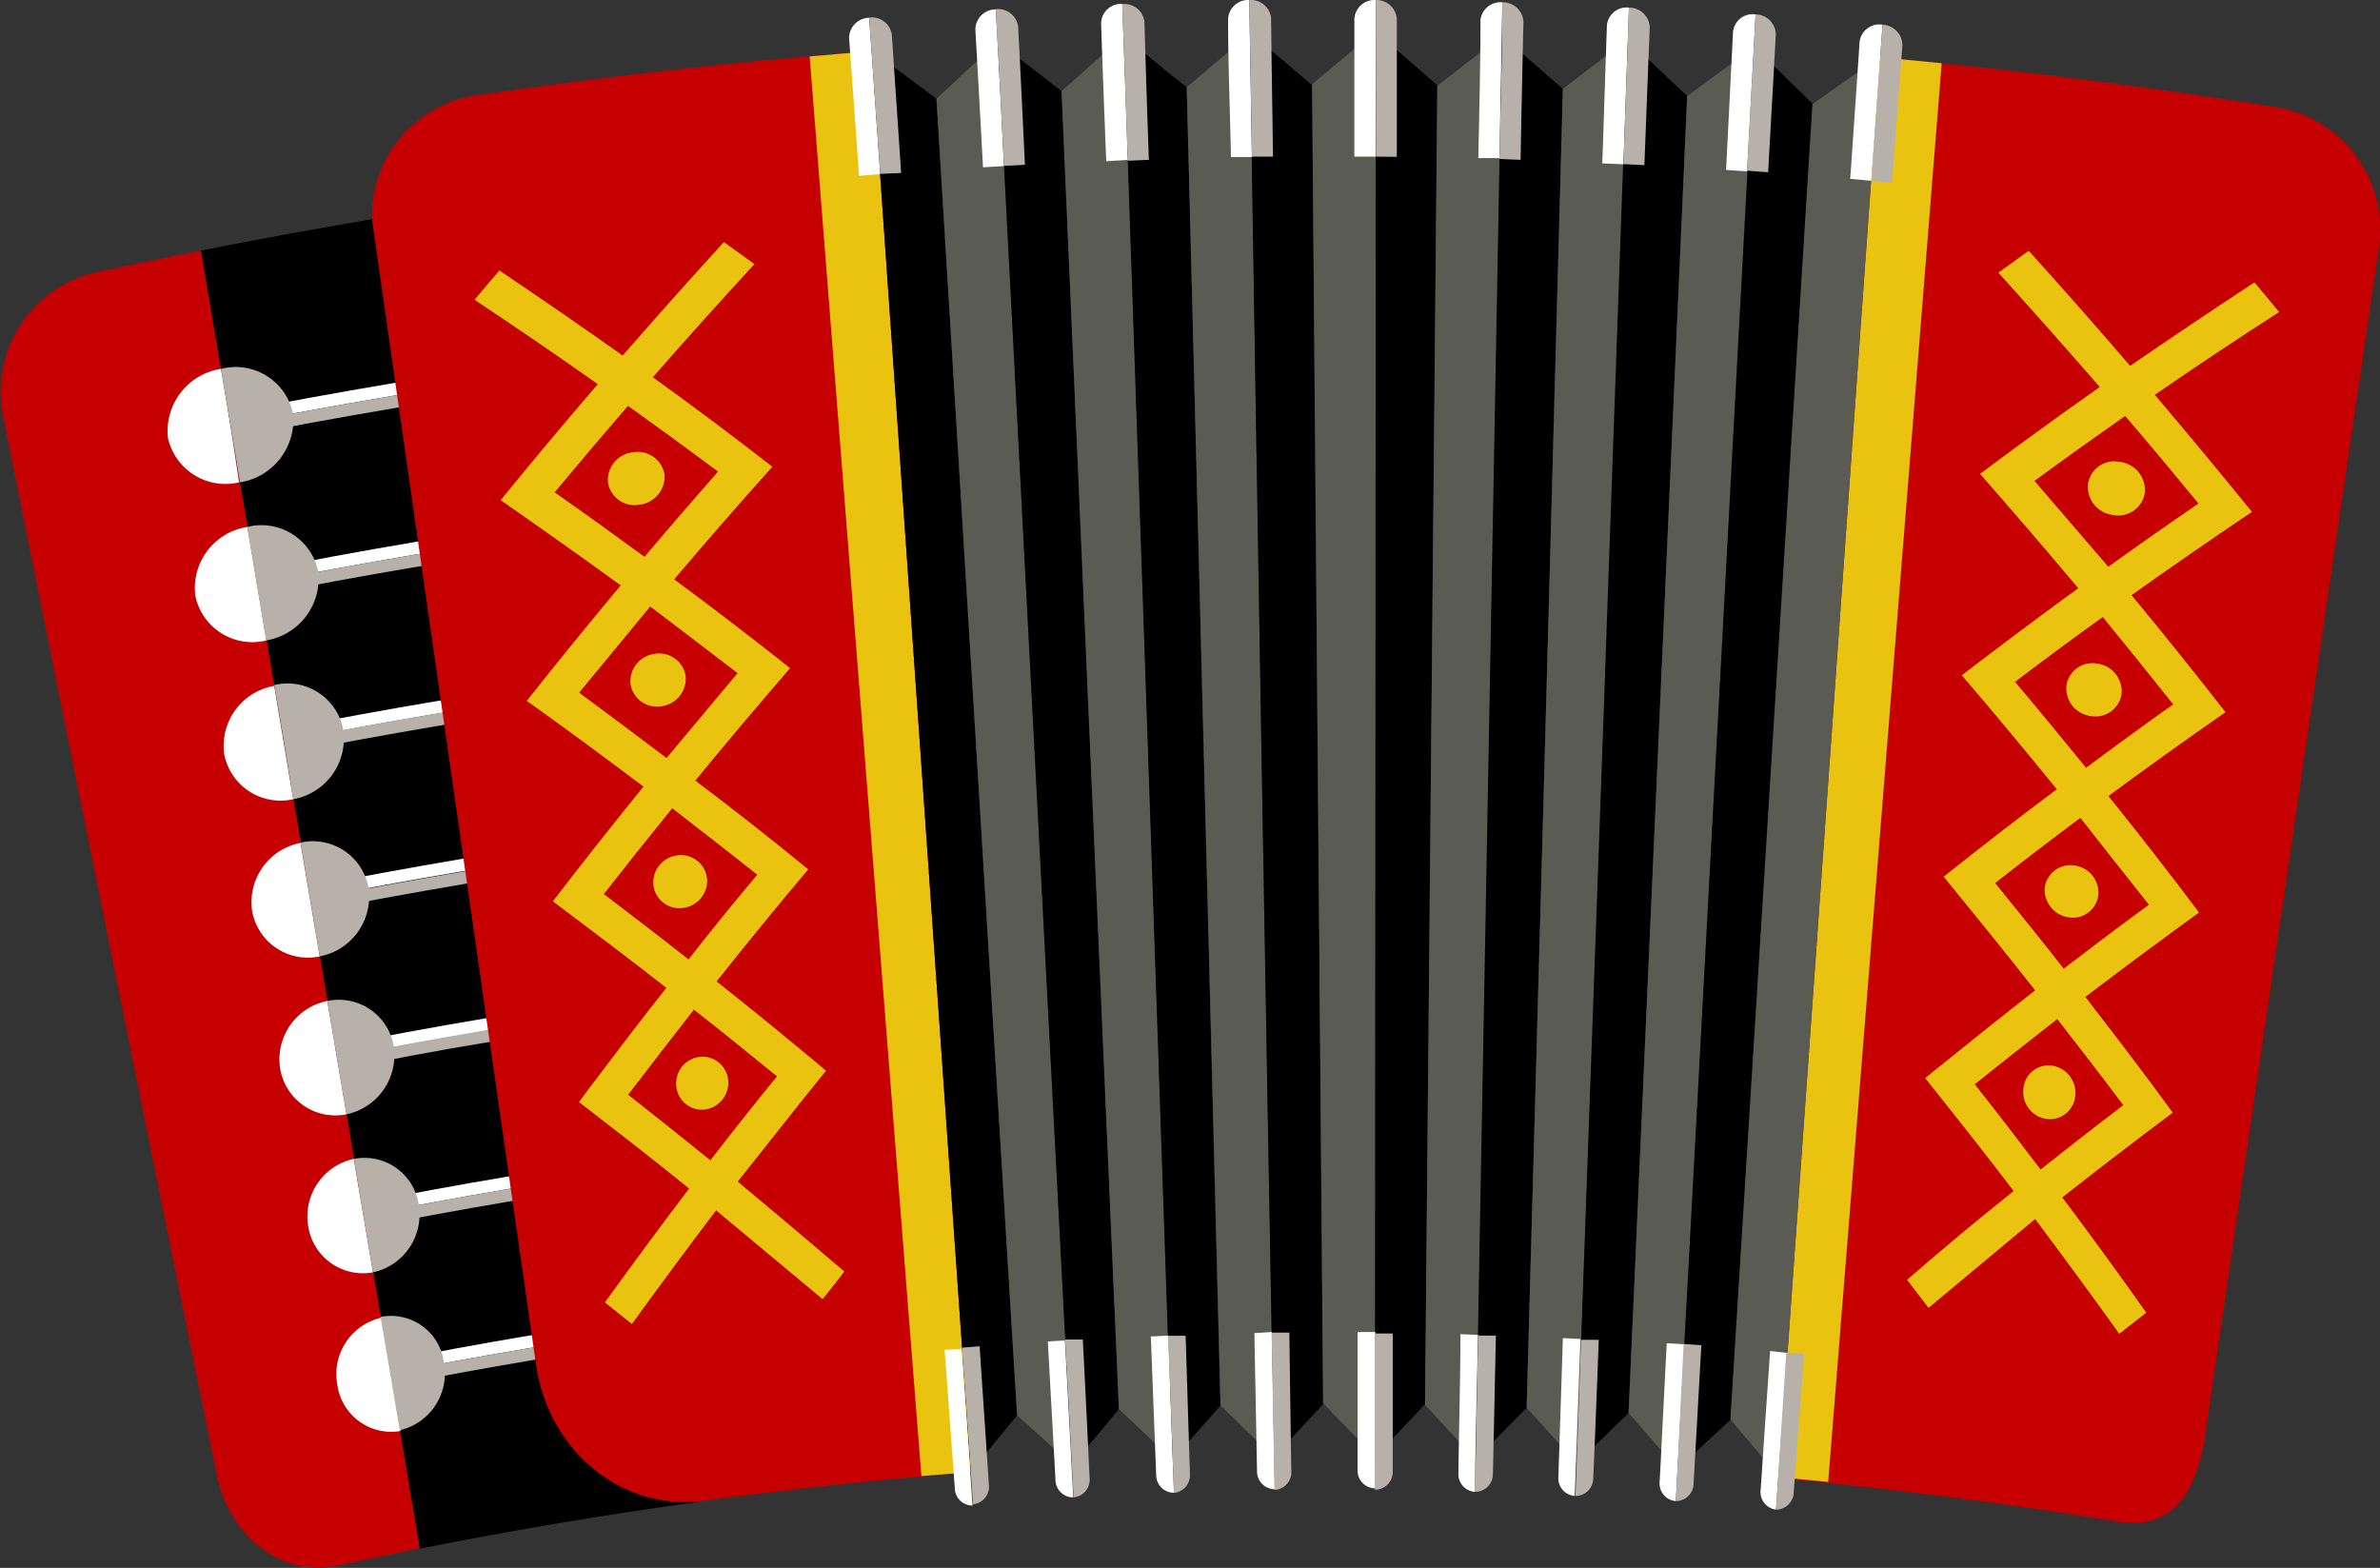 <svg xmlns="http://www.w3.org/2000/svg" viewBox="0 0 134.01 88.28"><rect x="0" y="0" width="134.01" height="88.28" fill="#333333" stroke="none"/><defs><style>.cls-1{fill:#c60000;}.cls-2{fill:#fff;}.cls-3{fill:#b7b1a9;}.cls-4{fill:#eac311;}.cls-5{fill:#5a5b52;}</style></defs><title>Asset 2</title><g id="Layer_2" data-name="Layer 2"><g id="Layer_1-2" data-name="Layer 1"><path d="M30.47,10.89q-9.6,1.32-19.16,3.22Q17.48,50.65,23.63,87.2q7.77-1.55,15.58-2.62Q34.85,47.74,30.47,10.89Z"/><path class="cls-1" d="M5.6,15.29a6.89,6.89,0,0,0-5.47,7.9q6,29.94,12.08,59.87c.72,3.51,3.75,5.76,6.78,5.1,1.55-.33,3.09-.66,4.64-1Q17.48,50.66,11.31,14.11C9.41,14.49,7.5,14.88,5.6,15.29Z"/><path class="cls-2" d="M24.5,21.19q-4.8.76-9.57,1.68c0,.23.07.46.11.69q4.77-.91,9.55-1.68Z"/><path class="cls-3" d="M24.69,22.57c0-.23-.07-.46-.1-.69q-4.78.77-9.55,1.68c0,.23.07.46.11.69Q19.91,23.34,24.69,22.57Z"/><path class="cls-2" d="M9.46,24.68a3.32,3.32,0,0,0,4,2.48Q13,24,12.44,20.77A3.54,3.54,0,0,0,9.46,24.68Z"/><path class="cls-3" d="M16.5,23.29a3.3,3.3,0,0,0-4.06-2.52Q13,24,13.51,27.16A3.56,3.56,0,0,0,16.5,23.29Z"/><path class="cls-2" d="M25.73,30.13c-3.13.5-6.24,1.05-9.35,1.65,0,.23.07.46.11.69,3.11-.6,6.21-1.14,9.33-1.65C25.79,30.59,25.75,30.36,25.73,30.13Z"/><path class="cls-3" d="M25.91,31.52l-.09-.7c-3.12.51-6.22,1.05-9.33,1.65,0,.23.07.46.11.68C19.7,32.56,22.81,32,25.91,31.52Z"/><path class="cls-2" d="M11,33.56a3.28,3.28,0,0,0,4,2.5c-.36-2.14-.71-4.26-1.07-6.39A3.48,3.48,0,0,0,11,33.56Z"/><path class="cls-3" d="M17.92,32.2a3.26,3.26,0,0,0-4-2.53c.36,2.13.71,4.25,1.07,6.39A3.53,3.53,0,0,0,17.92,32.2Z"/><path class="cls-2" d="M27,39.08q-4.56.73-9.12,1.6c0,.23.07.46.11.69,3-.58,6.07-1.11,9.1-1.6Q27,39.42,27,39.08Z"/><path class="cls-3" d="M27.14,40.46c0-.23-.06-.46-.1-.69-3,.49-6.07,1-9.1,1.6,0,.23.08.46.11.69Q22.6,41.19,27.14,40.46Z"/><path class="cls-2" d="M12.62,42.44A3.23,3.23,0,0,0,16.51,45q-.54-3.2-1.07-6.38A3.43,3.43,0,0,0,12.62,42.44Z"/><path class="cls-3" d="M19.33,41.11a3.19,3.19,0,0,0-3.89-2.54Q16,41.75,16.51,45A3.46,3.46,0,0,0,19.33,41.11Z"/><path class="cls-2" d="M28.18,48q-4.45.72-8.9,1.57c0,.23.07.46.11.69q4.44-.86,8.88-1.57Z"/><path class="cls-3" d="M28.37,49.41c0-.23-.06-.46-.1-.7q-4.44.72-8.88,1.57c0,.23.08.46.11.69C22.46,50.4,25.41,49.88,28.37,49.41Z"/><path class="cls-2" d="M14.2,51.32A3.19,3.19,0,0,0,18,53.85l-1.08-6.39A3.4,3.4,0,0,0,14.2,51.32Z"/><path class="cls-3" d="M20.75,50a3.18,3.18,0,0,0-3.82-2.56L18,53.85A3.42,3.42,0,0,0,20.75,50Z"/><path class="cls-2" d="M29.41,57q-4.35.69-8.68,1.53c0,.23.08.46.11.68q4.32-.82,8.66-1.52Z"/><path class="cls-3" d="M29.6,58.35c0-.23-.06-.46-.1-.69q-4.34.69-8.66,1.52c0,.24.08.46.12.69Q25.26,59,29.6,58.35Z"/><path class="cls-2" d="M15.78,60.2a3.15,3.15,0,0,0,3.73,2.54l-1.08-6.38A3.35,3.35,0,0,0,15.78,60.2Z"/><path class="cls-3" d="M22.17,58.93a3.13,3.13,0,0,0-3.74-2.57l1.08,6.38A3.39,3.39,0,0,0,22.17,58.93Z"/><path class="cls-2" d="M30.64,65.91q-4.25.68-8.46,1.49l.12.69q4.2-.81,8.43-1.49Z"/><path class="cls-3" d="M30.83,67.29c0-.22-.07-.46-.1-.69q-4.23.68-8.43,1.49c0,.23.07.46.11.69C25.21,68.24,28,67.75,30.83,67.29Z"/><path class="cls-2" d="M17.36,69.08A3.12,3.12,0,0,0,21,71.64l-1.08-6.39A3.32,3.32,0,0,0,17.36,69.08Z"/><path class="cls-3" d="M23.58,67.84a3.09,3.09,0,0,0-3.65-2.59L21,71.64A3.33,3.33,0,0,0,23.58,67.84Z"/><path class="cls-2" d="M31.87,74.86c-2.75.44-5.5.92-8.23,1.45,0,.23.07.46.1.68q4.11-.78,8.22-1.44C31.93,75.32,31.89,75.09,31.87,74.86Z"/><path class="cls-3" d="M32.05,76.24c0-.23-.06-.46-.09-.69q-4.11.66-8.22,1.44l.12.69C26.58,77.16,29.32,76.68,32.05,76.24Z"/><path class="cls-2" d="M19,78a3.06,3.06,0,0,0,3.56,2.57l-1.08-6.38A3.26,3.26,0,0,0,19,78Z"/><path class="cls-3" d="M25,76.76a3,3,0,0,0-3.57-2.61l1.08,6.38A3.28,3.28,0,0,0,25,76.76Z"/><path class="cls-1" d="M20.94,12.32q4.62,32.3,9.25,64.57c.72,4.89,4.93,8.22,9.41,7.61q7.51-1,15.06-1.62-2.79-40-5.59-80Q38,3.74,27,5.34A6.88,6.88,0,0,0,20.94,12.32Z"/><path class="cls-1" d="M127.94,6q-11-1.75-22.09-2.78l-5.7,80q9.55.89,19.06,2.45c3.64.61,4.66-2.52,5-5.16Q129.1,47,134,13.6A7,7,0,0,0,127.94,6Z"/><path class="cls-4" d="M51.88,83.11l2.78-.23q-2.79-40-5.59-80c-1.16.1-2.32.19-3.48.3Q48.74,43.13,51.88,83.11Z"/><path d="M54.66,82.88c.86-1.07,1.73-2.13,2.61-3.19Q55,42.63,52.73,5.56c-1.22-.91-2.43-1.81-3.66-2.71Q51.86,42.87,54.66,82.88Z"/><path class="cls-5" d="M60.35,82.49c-1-.94-2.05-1.87-3.08-2.8Q55,42.63,52.73,5.56q1.7-1.6,3.44-3.19Q58.26,42.43,60.35,82.49Z"/><path d="M60.35,82.48c.88-1,1.77-2.09,2.66-3.14q-1.62-37.1-3.23-74.2Q58,3.75,56.17,2.36,58.26,42.43,60.35,82.48Z"/><path class="cls-5" d="M66,82.21c-1-1-2-1.92-3-2.87q-1.62-37.1-3.23-74.2Q61.51,3.58,63.28,2,64.66,42.13,66,82.21Z"/><path class="cls-4" d="M100.15,83.17l2.79.27,6.39-79.88-3.48-.34Z"/><path class="cls-2" d="M48.94,1a1.15,1.15,0,0,0-1.13,1.15c.19,2.58.38,5.17.56,7.75l1.19-.1C49.35,6.9,49.15,4,48.94,1Z"/><path class="cls-2" d="M53.19,76l.57,7.77a1,1,0,0,0,1,1q-.3-4.41-.62-8.82Z"/><path class="cls-3" d="M54.79,84.7a1,1,0,0,0,.89-1.12c-.17-2.6-.35-5.19-.52-7.78l-1,.08Q54.49,80.29,54.79,84.7Z"/><path class="cls-3" d="M50.74,9.74c-.17-2.58-.35-5.17-.52-7.75a1.13,1.13,0,0,0-1.28-1c.21,2.93.41,5.87.62,8.8Z"/><path class="cls-2" d="M56.07.53a1.14,1.14,0,0,0-1.15,1.13q.22,3.87.43,7.76l1.18-.07Q56.31,4.94,56.07.53Z"/><path class="cls-2" d="M59,75.53c.14,2.59.29,5.19.43,7.78a1,1,0,0,0,1,1c-.16-3-.31-5.9-.47-8.84Z"/><path class="cls-3" d="M60.45,84.31a1,1,0,0,0,.9-1.11q-.18-3.9-.38-7.78l-1,0C60.14,78.41,60.29,81.36,60.45,84.31Z"/><path class="cls-3" d="M57.71,9.28q-.18-3.88-.38-7.76a1.13,1.13,0,0,0-1.26-1q.24,4.41.46,8.82Z"/><path d="M66,82.23l2.71-3.08L66.82,4.91C65.64,4,64.46,3,63.26,2Q64.64,42.15,66,82.23Z"/><path class="cls-5" d="M71.73,82.09c-1-1-2-2-3-2.94L66.82,4.91c1.17-1,2.36-2,3.55-3Q71,42,71.73,82.09Z"/><path class="cls-2" d="M63.19.22A1.12,1.12,0,0,0,62,1.31q.13,3.9.29,7.77L63.5,9Q63.35,4.63,63.19.22Z"/><path class="cls-2" d="M64.8,75.25l.3,7.8a1,1,0,0,0,1,1c-.11-3-.21-5.89-.31-8.85Z"/><path class="cls-3" d="M66.1,84.06A1,1,0,0,0,67,83l-.24-7.79-1,0C65.89,78.17,66,81.11,66.1,84.06Z"/><path class="cls-3" d="M64.69,9q-.14-3.88-.25-7.77a1.14,1.14,0,0,0-1.25-1q.16,4.41.31,8.82Z"/><path d="M71.73,82.06c.91-1,1.84-2,2.77-3q-.31-37.13-.62-74.26Q72.14,3.3,70.37,1.83,71,42,71.73,82.06Z"/><path class="cls-5" d="M77.43,82c-1-1-2-2-2.93-3q-.31-37.13-.62-74.26c1.19-1,2.4-2,3.61-3Z"/><path class="cls-2" d="M70.34,0a1.13,1.13,0,0,0-1.19,1.07c0,2.59.11,5.18.16,7.77l1.18,0Z"/><path class="cls-2" d="M70.63,75.06l.15,7.79a1,1,0,0,0,1,1L71.61,75Z"/><path class="cls-3" d="M71.76,83.89a1,1,0,0,0,.95-1.07q-.06-3.88-.11-7.79h-1Z"/><path class="cls-3" d="M71.68,8.82Q71.62,4.94,71.57,1a1.15,1.15,0,0,0-1.23-1l.15,8.82Z"/><path d="M77.42,82.06c.93-1,1.87-2,2.82-3l.69-74.26c-1.14-1-2.3-2-3.46-3Q77.44,41.94,77.42,82.06Z"/><path class="cls-5" d="M83.12,82.16c-1-1-1.91-2-2.88-3.06l.69-74.26Q82.75,3.39,84.59,2Z"/><path class="cls-2" d="M77.47,0a1.14,1.14,0,0,0-1.21,1.05q0,3.89,0,7.77h1.19Z"/><path class="cls-2" d="M76.44,75c0,2.6,0,5.2,0,7.8a1,1,0,0,0,1,1V75Z"/><path class="cls-3" d="M77.42,83.88a1,1,0,0,0,1-1l0-7.8h-1Z"/><path class="cls-3" d="M78.65,8.83l0-7.77A1.15,1.15,0,0,0,77.47,0V8.82Z"/><path d="M83.09,82.17c1-1,1.91-1.94,2.87-2.9Q87,42.16,88,5C86.84,4,85.7,3,84.56,2Z"/><path class="cls-5" d="M88.79,82.39c-.93-1-1.87-2.09-2.83-3.12Q87,42.16,88,5c1.23-.94,2.46-1.88,3.71-2.81Z"/><path class="cls-2" d="M84.59.13a1.13,1.13,0,0,0-1.23,1c0,2.59-.07,5.18-.12,7.77l1.19,0C84.48,6,84.54,3.07,84.59.13Z"/><path class="cls-2" d="M82.23,75.12c0,2.6-.08,5.19-.11,7.79A1,1,0,0,0,83.06,84c0-2.95.11-5.9.16-8.84Z"/><path class="cls-3" d="M83.06,84a1,1,0,0,0,1-1c.06-2.6.11-5.2.17-7.8l-1,0C83.17,78.09,83.11,81,83.06,84Z"/><path class="cls-3" d="M85.62,9q.07-3.88.16-7.77A1.16,1.16,0,0,0,84.59.13c0,2.94-.11,5.88-.16,8.82Z"/><path d="M88.78,82.4l2.92-2.84Q93.35,42.5,95,5.41q-1.67-1.59-3.36-3.16Q90.23,42.33,88.78,82.4Z"/><path class="cls-5" d="M94.48,82.74,91.7,79.56Q93.35,42.5,95,5.41c1.24-.92,2.5-1.83,3.76-2.73Q96.61,42.72,94.48,82.74Z"/><path class="cls-2" d="M91.72.43a1.11,1.11,0,0,0-1.24,1c-.09,2.59-.17,5.18-.26,7.77l1.19.05C91.51,6.3,91.62,3.36,91.72.43Z"/><path class="cls-2" d="M88,75.34c-.08,2.6-.17,5.19-.25,7.79a1,1,0,0,0,.92,1.1c.11-3,.21-5.89.32-8.84Z"/><path class="cls-3" d="M88.71,84.23a1,1,0,0,0,1-1q.17-3.9.31-7.79l-1,0C88.92,78.34,88.82,81.28,88.71,84.23Z"/><path class="cls-3" d="M92.59,9.3l.3-7.76A1.15,1.15,0,0,0,91.72.43c-.1,2.93-.21,5.87-.31,8.81Z"/><path d="M94.46,82.7c1-.93,2-1.86,3-2.78q2.31-37,4.62-74.06l-3.3-3.23Z"/><path class="cls-5" d="M100.15,83.16c-.89-1.08-1.8-2.16-2.72-3.24q2.31-37,4.62-74.06,1.89-1.34,3.8-2.65Z"/><path class="cls-2" d="M98.85.81a1.11,1.11,0,0,0-1.27,1l-.39,7.76,1.18.08Z"/><path class="cls-2" d="M93.85,75.63c-.14,2.59-.26,5.18-.4,7.78a1,1,0,0,0,.91,1.11l.48-8.83Z"/><path class="cls-3" d="M94.36,84.52a1,1,0,0,0,1-1c.15-2.59.29-5.19.44-7.78l-1-.07Z"/><path class="cls-2" d="M99.67,76.07c-.18,2.59-.36,5.19-.53,7.78A1,1,0,0,0,100,85l.63-8.82C100.32,76.13,100,76.11,99.67,76.07Z"/><path class="cls-3" d="M100,85a1,1,0,0,0,1-1c.19-2.58.39-5.17.58-7.76l-1-.1Z"/><path class="cls-3" d="M99.56,9.7c.14-2.58.29-5.17.43-7.76A1.15,1.15,0,0,0,98.85.81l-.48,8.8Z"/><path class="cls-2" d="M106,1.39a1.12,1.12,0,0,0-1.29.94q-.26,3.87-.53,7.74l1.19.11Z"/><path class="cls-3" d="M106.54,10.29q.28-3.87.58-7.74A1.17,1.17,0,0,0,106,1.39l-.63,8.79Z"/><path class="cls-4" d="M36.76,21.24q2.81-3.21,5.72-6.37l-1.72-1.24q-2.9,3.17-5.7,6.39-3.43-2.43-6.94-4.79c-.47.55-.94,1.09-1.4,1.65,2.34,1.55,4.66,3.14,6.94,4.75q-2.79,3.24-5.47,6.53c2.28,1.59,4.53,3.18,6.76,4.8q-2.7,3.23-5.29,6.5,3.33,2.38,6.57,4.83c-1.73,2.14-3.44,4.29-5.1,6.46,2.16,1.62,4.29,3.23,6.39,4.87-1.26,1.59-2.49,3.2-3.71,4.82-.41.53-.81,1.07-1.21,1.61l1.56,1.21c1.57,1.21,3.11,2.42,4.64,3.66q-2.41,3.18-4.74,6.41l1.52,1.22q2.33-3.22,4.74-6.4c2,1.66,4,3.34,6,5,.4-.52.81-1,1.22-1.56-2-1.71-4-3.39-6-5.06C42.76,65,44,63.42,45.25,61.85l1.26-1.56c-.5-.43-1-.85-1.52-1.27q-2.3-1.91-4.64-3.76,2.52-3.18,5.16-6.31c-2.09-1.71-4.21-3.38-6.36-5q2.63-3.2,5.34-6.33c-2.15-1.7-4.32-3.37-6.53-5,1.81-2.13,3.65-4.25,5.53-6.34Q40.16,23.69,36.76,21.24Zm7,39.35Q41.84,62.94,40,65.33q-2.3-1.86-4.63-3.69,1.83-2.4,3.7-4.79C40.65,58.08,42.19,59.33,43.73,60.59ZM42.64,49.25q-2,2.37-3.87,4.77C37.2,52.78,35.6,51.56,34,50.34q1.9-2.43,3.85-4.83C39.46,46.75,41.06,48,42.64,49.25ZM41.53,37.9q-2,2.39-4,4.78Q35.1,40.84,32.61,39q2-2.43,4-4.85C38.26,35.41,39.91,36.65,41.53,37.9ZM31.23,27.72c1.36-1.63,2.74-3.26,4.13-4.87q2.56,1.83,5.07,3.7c-1.39,1.59-2.78,3.19-4.14,4.8C34.62,30.13,32.94,28.92,31.23,27.72Z"/><path class="cls-4" d="M37.42,26.74A1.6,1.6,0,0,1,36,28.42a1.52,1.52,0,0,1-1.77-1.27,1.58,1.58,0,0,1,1.44-1.69A1.53,1.53,0,0,1,37.42,26.74Z"/><path class="cls-4" d="M38.61,38.1a1.57,1.57,0,0,1-1.39,1.67,1.5,1.5,0,0,1-1.72-1.28,1.56,1.56,0,0,1,1.39-1.68A1.5,1.5,0,0,1,38.61,38.1Z"/><path class="cls-4" d="M41,60.81a1.52,1.52,0,0,1-1.3,1.66,1.45,1.45,0,0,1-1.62-1.29,1.5,1.5,0,0,1,1.3-1.67A1.45,1.45,0,0,1,41,60.81Z"/><path class="cls-4" d="M39.81,49.45a1.54,1.54,0,0,1-1.35,1.67,1.47,1.47,0,0,1-1.67-1.28,1.54,1.54,0,0,1,1.35-1.68A1.48,1.48,0,0,1,39.81,49.45Z"/><path class="cls-4" d="M121.33,22.23q3.44-2.37,7-4.66c-.46-.56-.92-1.12-1.39-1.67q-3.52,2.31-7,4.7-2.81-3.27-5.71-6.48l-1.71,1.23q2.89,3.2,5.71,6.44-3.42,2.41-6.74,4.89c1.87,2.14,3.72,4.28,5.53,6.44-2.22,1.61-4.4,3.25-6.56,4.9q2.73,3.19,5.35,6.42c-2.16,1.61-4.28,3.26-6.37,4.92,1.74,2.13,3.47,4.26,5.15,6.4q-2.34,1.83-4.65,3.7L108.4,60.7l1.26,1.59q1.89,2.37,3.72,4.77-3.06,2.44-6,5l1.21,1.58q3-2.51,6-5,2.41,3.21,4.74,6.46l1.52-1.19q-2.31-3.27-4.73-6.49,2.3-1.81,4.65-3.59l1.57-1.18L121.13,61c-1.22-1.63-2.46-3.26-3.71-4.87q3.17-2.41,6.4-4.75c-1.66-2.22-3.37-4.4-5.1-6.56,2.17-1.6,4.36-3.17,6.59-4.72q-2.59-3.33-5.29-6.59,3.35-2.38,6.78-4.69C125,26.61,123.19,24.42,121.33,22.23Zm-1.78,40q-2.34,1.78-4.65,3.62c-1.22-1.61-2.45-3.21-3.71-4.8,1.54-1.23,3.09-2.46,4.65-3.67C117.1,59,118.33,60.59,119.55,62.22ZM121,50.94c-1.62,1.18-3.22,2.39-4.8,3.6-1.27-1.62-2.56-3.22-3.86-4.82q2.37-1.86,4.8-3.67C118.41,47.67,119.69,49.3,121,50.94Zm1.39-11.3c-1.66,1.18-3.31,2.38-4.93,3.59-1.32-1.62-2.65-3.24-4-4.84q2.44-1.85,4.94-3.65Q120.39,37.18,122.35,39.64Zm-7.81-12.58c1.67-1.23,3.37-2.44,5.08-3.64,1.4,1.63,2.77,3.28,4.13,4.93q-2.56,1.75-5.08,3.56C117.31,30.28,115.93,28.67,114.54,27.06Z"/><path class="cls-4" d="M120.77,27.73A1.51,1.51,0,0,1,119,29a1.61,1.61,0,0,1-1.44-1.7A1.5,1.5,0,0,1,119.33,26,1.61,1.61,0,0,1,120.77,27.73Z"/><path class="cls-4" d="M119.46,39.06a1.48,1.48,0,0,1-1.72,1.26,1.58,1.58,0,0,1-1.39-1.7,1.48,1.48,0,0,1,1.72-1.26A1.58,1.58,0,0,1,119.46,39.06Z"/><path class="cls-4" d="M116.85,61.71A1.43,1.43,0,0,1,115.22,63a1.53,1.53,0,0,1-1.29-1.68A1.42,1.42,0,0,1,115.55,60,1.55,1.55,0,0,1,116.85,61.71Z"/><path class="cls-4" d="M118.15,50.39a1.44,1.44,0,0,1-1.67,1.26A1.57,1.57,0,0,1,115.13,50a1.46,1.46,0,0,1,1.68-1.27A1.55,1.55,0,0,1,118.15,50.39Z"/></g></g></svg>